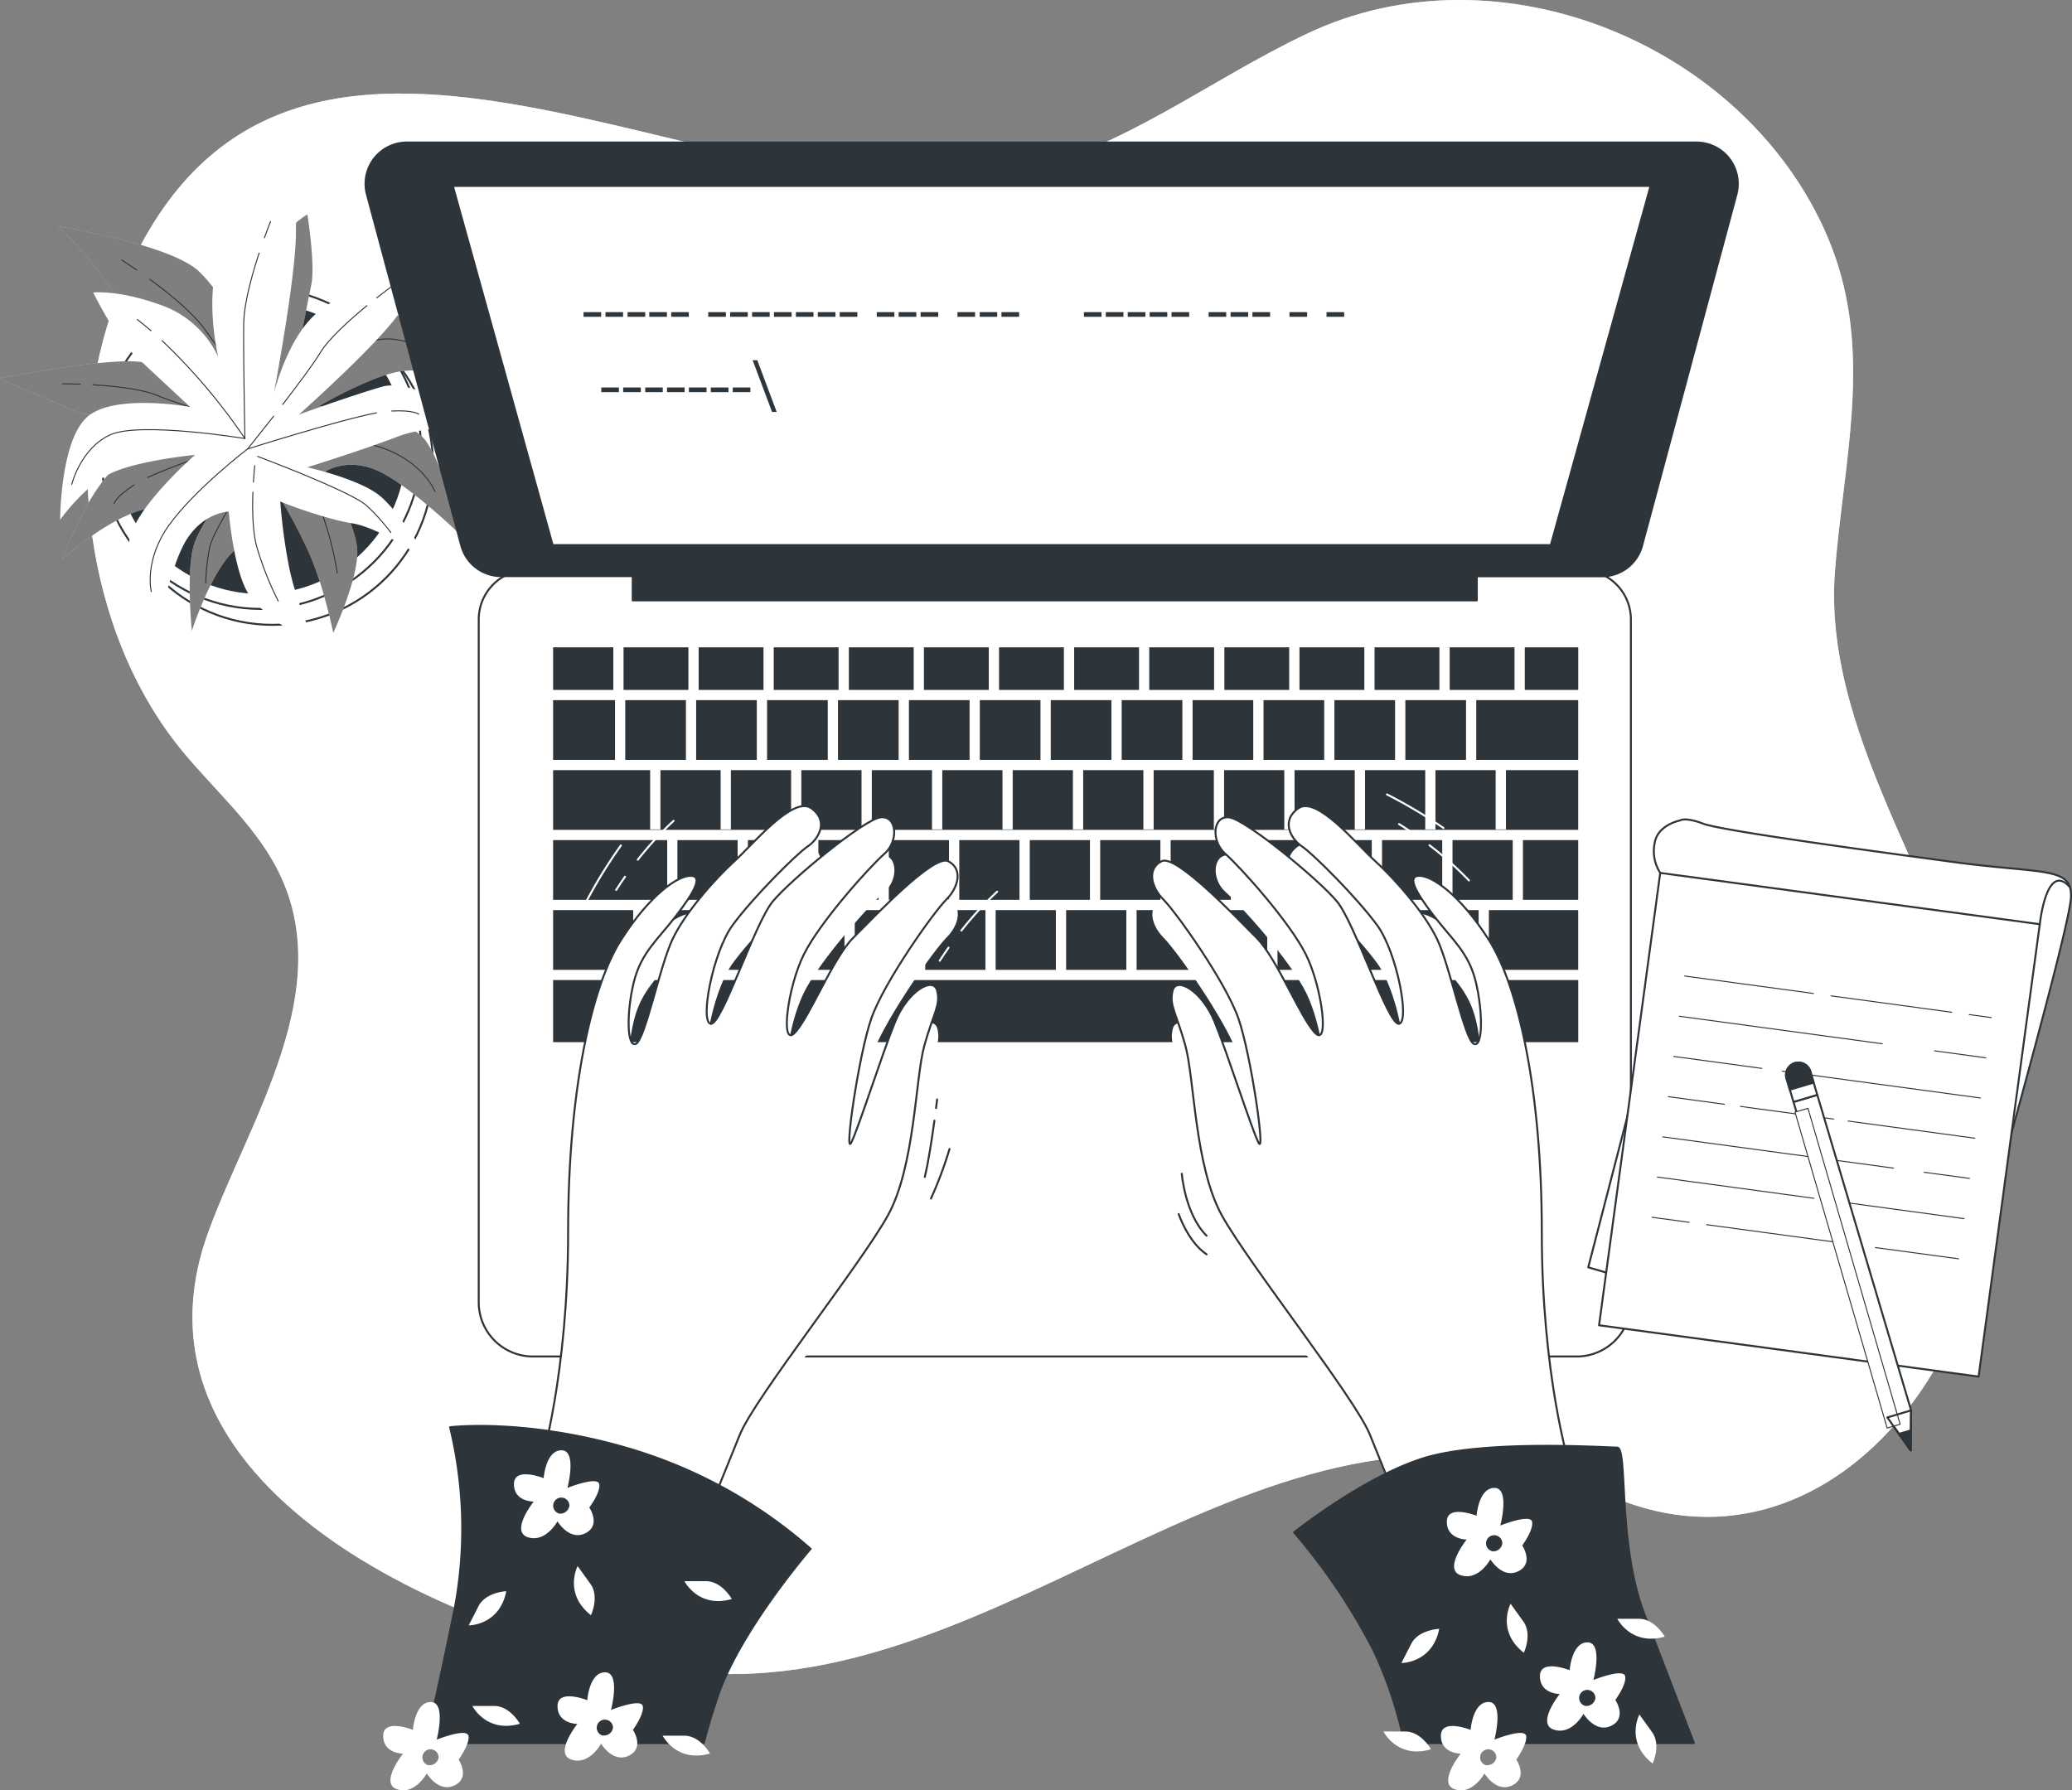 <svg xmlns="http://www.w3.org/2000/svg" width="1049.293" height="906.746" viewBox="0 0 1049.293 906.746">
  <rect x="0" y="0" width="1049.293" height="906.746" fill="#808080" stroke="none"/>
  <g id="Typing-bro" transform="translate(-27.111 -60.743)">
    <g id="freepik--background-simple--inject-1--inject-86" transform="translate(71.272 60.743)">
      <path id="Path_186" data-name="Path 186" d="M931.714,341.31c5.34-55.193,18.115-107.445-4.47-160.52-41.453-97.4-166.5-149.11-263.659-102.975-49.688,23.526-92.176,57.945-146.9,70.579C368.988,182.484,141.018.861,60.629,212.315c-27.6,72.555-16.468,168.166,33.431,228.817,16.021,19.456,35.6,36.4,47.453,58.651,32.443,60.91-13.481,127.842-34.184,184.658C58.159,818.706,243.546,893,344.168,906.695,510.5,929.468,647.7,738.905,813.118,816.542c115.279,54.111,216.442-77.637,195.268-209.384-13.857-86.247-84.012-168.8-77.449-256.7C931.173,347.427,931.432,344.392,931.714,341.31Z" transform="translate(-45.881 -60.743)" fill="#fff"/>
      <path id="Path_187" data-name="Path 187" d="M931.714,341.31c5.34-55.193,18.115-107.445-4.47-160.52-41.453-97.4-166.5-149.11-263.659-102.975-49.688,23.526-92.176,57.945-146.9,70.579C368.988,182.484,141.018.861,60.629,212.315c-27.6,72.555-16.468,168.166,33.431,228.817,16.021,19.456,35.6,36.4,47.453,58.651,32.443,60.91-13.481,127.842-34.184,184.658C58.159,818.706,243.546,893,344.168,906.695,510.5,929.468,647.7,738.905,813.118,816.542c115.279,54.111,216.442-77.637,195.268-209.384-13.857-86.247-84.012-168.8-77.449-256.7C931.173,347.427,931.432,344.392,931.714,341.31Z" transform="translate(-45.881 -60.743)" fill="#fff" opacity="0.7"/>
    </g>
    <g id="freepik--Plant--inject-1--inject-86" transform="translate(27.111 140.137)">
      <circle id="Ellipse_3" data-name="Ellipse 3" cx="81.236" cy="81.236" r="81.236" transform="translate(56.768 74.602)" fill="#fff" stroke="#2e353a" stroke-linecap="round" stroke-linejoin="round" stroke-width="1"/>
      <circle id="Ellipse_4" data-name="Ellipse 4" cx="81.236" cy="81.236" r="81.236" transform="translate(50.721 66.532)" fill="#fff" stroke="#2e353a" stroke-linecap="round" stroke-linejoin="round" stroke-width="1"/>
      <circle id="Ellipse_5" data-name="Ellipse 5" cx="73.167" cy="73.167" r="73.167" transform="translate(58.791 74.602)" fill="#2e353a" stroke="#2e353a" stroke-linecap="round" stroke-linejoin="round" stroke-width="1"/>
      <path id="Path_188" data-name="Path 188" d="M150.481,170.455s-8.07-20.186-22.185-34.3-71.661-23.22-71.661-23.22A210.981,210.981,0,0,1,81.879,142.2c13.1,18.162,56.463,59.545,56.463,59.545s-21.174-18.162-40.371-20.186-67.615,8.069-70.579,8.069S45.554,197.7,60.7,204.756s73.661,13.128,73.661,13.128-25.22,7.058-42.347,13.128-33.36,50.44-33.36,50.44,22.209-20.186,41.383-25.22,46.417-14.116,46.417-14.116-17.151,19.174-21.174,32.3-1.012,43.383-1.012,43.383,9.081-28.232,20.186-39.359,23.173-30.161,23.173-30.161a277.612,277.612,0,0,1,15.151,28.232c8.07,17.151,13.1,42.347,13.1,42.347S209.015,290.627,208,276.511s-16.139-39.36-16.139-39.36,10.093-7.058,25.22-1.012,41.383,31.29,41.383,31.29-6.07-33.313-16.163-46.417-53.475-17.174-53.475-17.174,24.232-14.116,39.36-17.151,35.289,4.047,35.289,4.047-23.2-32.3-41.359-34.325-45.406,26.161-45.406,26.161l8.093-40.371c2-10.093-2.023-35.289-2.023-35.289s-11.1,6.046-24.232,25.22A50.252,50.252,0,0,0,150.481,170.455Z" transform="translate(-27.111 -77.69)" fill="#fff"/>
      <path id="Path_189" data-name="Path 189" d="M150.481,170.455s-8.07-20.186-22.185-34.3-71.661-23.22-71.661-23.22A210.981,210.981,0,0,1,81.879,142.2c13.1,18.162,56.463,59.545,56.463,59.545s-21.174-18.162-40.371-20.186-67.615,8.069-70.579,8.069S45.554,197.7,60.7,204.756s73.661,13.128,73.661,13.128-25.22,7.058-42.347,13.128-33.36,50.44-33.36,50.44,22.209-20.186,41.383-25.22,46.417-14.116,46.417-14.116-17.151,19.174-21.174,32.3-1.012,43.383-1.012,43.383,9.081-28.232,20.186-39.359,23.173-30.161,23.173-30.161a277.612,277.612,0,0,1,15.151,28.232c8.07,17.151,13.1,42.347,13.1,42.347S209.015,290.627,208,276.511s-16.139-39.36-16.139-39.36,10.093-7.058,25.22-1.012,41.383,31.29,41.383,31.29-6.07-33.313-16.163-46.417-53.475-17.174-53.475-17.174,24.232-14.116,39.36-17.151,35.289,4.047,35.289,4.047-23.2-32.3-41.359-34.325-45.406,26.161-45.406,26.161l8.093-40.371c2-10.093-2.023-35.289-2.023-35.289s-11.1,6.046-24.232,25.22A50.252,50.252,0,0,0,150.481,170.455Z" transform="translate(-27.111 -77.69)" opacity="0.5"/>
      <path id="Path_190" data-name="Path 190" d="M88,125.824c.706-2.894,1.482-5.787,2.353-8.634" transform="translate(55.25 -63.785)" fill="none" stroke="#2e353a" stroke-linecap="round" stroke-linejoin="round" stroke-width="0.5"/>
      <path id="Path_191" data-name="Path 191" d="M59.35,120.86c9.411,6.893,21.174,16.468,27.338,24.679C97.792,160.667,120,192.968,120,192.968a300.077,300.077,0,0,1,5.129-64.721" transform="translate(16.498 -58.821)" fill="none" stroke="#2e353a" stroke-linecap="round" stroke-linejoin="round" stroke-width="0.5"/>
      <path id="Path_192" data-name="Path 192" d="M53.39,116.76s2.941,1.882,7.34,4.917" transform="translate(8.436 -64.367)" fill="none" stroke="#2e353a" stroke-linecap="round" stroke-linejoin="round" stroke-width="0.5"/>
      <path id="Path_193" data-name="Path 193" d="M85.13,175.583s38.348-38.348,54.487-41.383,30.278,9.081,30.278,9.081" transform="translate(51.368 -41.436)" fill="none" stroke="#2e353a" stroke-linecap="round" stroke-linejoin="round" stroke-width="0.5"/>
      <path id="Path_194" data-name="Path 194" d="M61.857,165.14c-9.411,5.929-10.187,9.411-10.187,9.411" transform="translate(6.109 1.073)" fill="none" stroke="#2e353a" stroke-linecap="round" stroke-linejoin="round" stroke-width="0.5"/>
      <path id="Path_195" data-name="Path 195" d="M204.377,183.928s-6.046-15.151-27.243-22.209-54.463-8.07-54.463-8.07-46.7,15.292-63.78,23.268" transform="translate(15.875 -14.468)" fill="none" stroke="#2e353a" stroke-linecap="round" stroke-linejoin="round" stroke-width="0.5"/>
      <path id="Path_196" data-name="Path 196" d="M77.32,151.2c11.293,3.294,20.4,5.764,20.4,5.764" transform="translate(40.804 -17.782)" fill="none" stroke="#2e353a" stroke-linecap="round" stroke-linejoin="round" stroke-width="0.5"/>
      <path id="Path_197" data-name="Path 197" d="M47.11,143.58c10.963.659,25.079,2.164,32.937,5.529,6.4,2.753,19.009,6.729,30.914,10.281" transform="translate(-0.059 -28.089)" fill="none" stroke="#2e353a" stroke-linecap="round" stroke-linejoin="round" stroke-width="0.5"/>
      <path id="Path_198" data-name="Path 198" d="M40.52,143.36s3.694,0,9.128.212" transform="translate(-8.973 -28.387)" fill="none" stroke="#2e353a" stroke-linecap="round" stroke-linejoin="round" stroke-width="0.5"/>
      <path id="Path_199" data-name="Path 199" d="M103.7,156.22S75.47,198.567,73.423,208.707A102.765,102.765,0,0,0,71.4,226.87" transform="translate(32.797 -10.992)" fill="none" stroke="#2e353a" stroke-linecap="round" stroke-linejoin="round" stroke-width="0.5"/>
      <path id="Path_200" data-name="Path 200" d="M90.47,161.89c5.435,7.058,11.951,16.468,14.68,24a165.578,165.578,0,0,1,7.058,28.232" transform="translate(58.591 -3.323)" fill="none" stroke="#2e353a" stroke-linecap="round" stroke-linejoin="round" stroke-width="0.5"/>
      <path id="Path_201" data-name="Path 201" d="M86.84,157.51s2.353,2.494,5.388,6.329" transform="translate(53.681 -9.247)" fill="none" stroke="#2e353a" stroke-linecap="round" stroke-linejoin="round" stroke-width="0.5"/>
      <path id="Path_202" data-name="Path 202" d="M120.144,195.959s-5.2-21.174-1.976-40.818,44.7-60.651,44.7-60.651a212.2,212.2,0,0,0-3.411,38.489c0,22.4-11.175,81.307-11.175,81.307s6.611-27.1,21.009-39.995,59.639-32.937,62.086-34.654-10.046,17.151-18.209,31.737-52.228,53.711-52.228,53.711S185.547,216.1,203,210.969s56.463,21.55,56.463,21.55-29.808-3.435-48.323,3.647-45.947,15.6-45.947,15.6,25.126,5.576,36.042,13.88S227.4,300.369,227.4,300.369s-23.856-17.668-39.36-20.209-36.513-11.034-36.513-11.034a283.822,283.822,0,0,0,4.188,31.761c3.458,18.656,14.116,42.089,14.116,42.089s-27.126-15.292-34.56-27.361-9.834-41.383-9.834-41.383-12.328.141-21.174,13.881S88.9,337.658,88.9,337.658,74.408,307.074,74.95,290.605s33.431-45.123,33.431-45.123-27.9,2.658-41.971,9.011S40.06,278.372,40.06,278.372s0-39.759,13.6-51.993,52.2-5.176,52.2-5.176L75.749,193.136c-7.528-7.058-18.962-29.878-18.962-29.878s12.563-1.553,34.4,6.376a50.135,50.135,0,0,1,28.961,26.326Z" transform="translate(-9.595 -94.49)" fill="#fff"/>
      <path id="Path_203" data-name="Path 203" d="M63.6,135.2c-2.353-1.953-4.564-3.835-6.917-5.67" transform="translate(12.886 -47.094)" fill="none" stroke="#2e353a" stroke-linecap="round" stroke-linejoin="round" stroke-width="0.5"/>
      <path id="Path_204" data-name="Path 204" d="M111.146,115.23c-3.647,11.1-7.717,25.714-7.811,35.972-.188,18.821.612,57.945.612,57.945A299.067,299.067,0,0,0,62,159.6" transform="translate(20.082 -66.436)" fill="none" stroke="#2e353a" stroke-linecap="round" stroke-linejoin="round" stroke-width="0.5"/>
      <path id="Path_205" data-name="Path 205" d="M87.135,108.42s-1.317,3.247-3.105,8.258" transform="translate(49.88 -75.648)" fill="none" stroke="#2e353a" stroke-linecap="round" stroke-linejoin="round" stroke-width="0.5"/>
      <path id="Path_206" data-name="Path 206" d="M130.243,157.736s-53.522-8.775-68.391-1.812S42.56,180.909,42.56,180.909" transform="translate(-6.213 -15.025)" fill="none" stroke="#2e353a" stroke-linecap="round" stroke-linejoin="round" stroke-width="0.5"/>
      <path id="Path_207" data-name="Path 207" d="M111.45,149.291c11.034-.612,13.669,1.623,13.669,1.623" transform="translate(86.97 -20.508)" fill="none" stroke="#2e353a" stroke-linecap="round" stroke-linejoin="round" stroke-width="0.5"/>
      <path id="Path_208" data-name="Path 208" d="M59.984,240.173s-3.905-15.833,9.175-33.925,39.571-38.324,39.571-38.324,46.841-14.845,65.356-18.3" transform="translate(16.617 -19.919)" fill="none" stroke="#2e353a" stroke-linecap="round" stroke-linejoin="round" stroke-width="0.5"/>
      <path id="Path_209" data-name="Path 209" d="M93.575,150.35C86.329,159.6,80.4,166.936,80.4,166.936" transform="translate(44.97 -18.932)" fill="none" stroke="#2e353a" stroke-linecap="round" stroke-linejoin="round" stroke-width="0.5"/>
      <path id="Path_210" data-name="Path 210" d="M130.613,126.54c-8.517,7.058-19.1,16.468-23.526,23.691-3.6,5.976-11.528,16.468-19.127,26.373" transform="translate(55.196 -51.138)" fill="none" stroke="#2e353a" stroke-linecap="round" stroke-linejoin="round" stroke-width="0.5"/>
      <path id="Path_211" data-name="Path 211" d="M115.5,122.51s-2.988,2.164-7.293,5.505" transform="translate(82.587 -56.589)" fill="none" stroke="#2e353a" stroke-linecap="round" stroke-linejoin="round" stroke-width="0.5"/>
      <path id="Path_212" data-name="Path 212" d="M82.58,159s47.688,17.927,55.193,24.961a102.149,102.149,0,0,1,12.234,13.575" transform="translate(47.919 -7.232)" fill="none" stroke="#2e353a" stroke-linecap="round" stroke-linejoin="round" stroke-width="0.5"/>
      <path id="Path_213" data-name="Path 213" d="M81.625,166.7c-.329,8.893-.165,20.3,2.07,28.067a164.023,164.023,0,0,0,10.752,27.079" transform="translate(46.451 3.183)" fill="none" stroke="#2e353a" stroke-linecap="round" stroke-linejoin="round" stroke-width="0.5"/>
      <path id="Path_214" data-name="Path 214" d="M82.319,161s-.376,3.341-.659,8.281" transform="translate(46.675 -4.526)" fill="none" stroke="#2e353a" stroke-linecap="round" stroke-linejoin="round" stroke-width="0.5"/>
    </g>
    <g id="freepik--Device--inject-1--inject-86" transform="translate(212.23 132.938)">
      <path id="Path_215" data-name="Path 215" d="M155.263,183.43H688.534a25.1,25.1,0,0,1,25.1,25.1V554.369a27.455,27.455,0,0,1-27.455,27.455H157.615a27.455,27.455,0,0,1-27.455-27.455V208.533a25.1,25.1,0,0,1,25.1-25.1Z" transform="translate(-72.843 33.012)" fill="#fff" stroke="#2e353a" stroke-linecap="round" stroke-linejoin="round" stroke-width="1"/>
      <rect id="Rectangle_60" data-name="Rectangle 60" width="32.843" height="21.574" transform="translate(244.752 255.66)" fill="#2e353a"/>
      <rect id="Rectangle_61" data-name="Rectangle 61" width="30.49" height="30.255" transform="translate(140.695 388.749)" fill="#2e353a"/>
      <rect id="Rectangle_62" data-name="Rectangle 62" width="30.725" height="30.255" transform="translate(275.171 282.41)" fill="#2e353a"/>
      <rect id="Rectangle_63" data-name="Rectangle 63" width="32.843" height="21.574" transform="translate(206.71 255.66)" fill="#2e353a"/>
      <rect id="Rectangle_64" data-name="Rectangle 64" width="30.725" height="30.255" transform="translate(311.072 282.41)" fill="#2e353a"/>
      <rect id="Rectangle_65" data-name="Rectangle 65" width="32.843" height="21.574" transform="translate(282.77 255.66)" fill="#2e353a"/>
      <rect id="Rectangle_66" data-name="Rectangle 66" width="57.781" height="30.255" transform="translate(94.983 353.295)" fill="#2e353a"/>
      <rect id="Rectangle_67" data-name="Rectangle 67" width="30.725" height="30.255" transform="translate(203.345 282.41)" fill="#2e353a"/>
      <rect id="Rectangle_68" data-name="Rectangle 68" width="40.536" height="30.255" transform="translate(94.983 388.749)" fill="#2e353a"/>
      <rect id="Rectangle_69" data-name="Rectangle 69" width="32.843" height="21.574" transform="translate(320.812 255.66)" fill="#2e353a"/>
      <rect id="Rectangle_70" data-name="Rectangle 70" width="30.725" height="30.255" transform="translate(131.519 282.41)" fill="#2e353a"/>
      <rect id="Rectangle_71" data-name="Rectangle 71" width="32.843" height="21.574" transform="translate(130.649 255.66)" fill="#2e353a"/>
      <rect id="Rectangle_72" data-name="Rectangle 72" width="32.843" height="21.574" transform="translate(168.691 255.66)" fill="#2e353a"/>
      <rect id="Rectangle_73" data-name="Rectangle 73" width="30.725" height="30.255" transform="translate(167.421 282.41)" fill="#2e353a"/>
      <rect id="Rectangle_74" data-name="Rectangle 74" width="30.725" height="30.255" transform="translate(239.246 282.41)" fill="#2e353a"/>
      <rect id="Rectangle_75" data-name="Rectangle 75" width="32.843" height="21.574" transform="translate(472.957 255.66)" fill="#2e353a"/>
      <rect id="Rectangle_76" data-name="Rectangle 76" width="32.843" height="21.574" transform="translate(510.975 255.66)" fill="#2e353a"/>
      <rect id="Rectangle_77" data-name="Rectangle 77" width="30.725" height="30.255" transform="translate(490.649 282.41)" fill="#2e353a"/>
      <rect id="Rectangle_78" data-name="Rectangle 78" width="30.725" height="30.255" transform="translate(526.573 282.41)" fill="#2e353a"/>
      <rect id="Rectangle_79" data-name="Rectangle 79" width="45.241" height="30.255" transform="translate(568.874 388.749)" fill="#2e353a"/>
      <rect id="Rectangle_80" data-name="Rectangle 80" width="32.843" height="21.574" transform="translate(549.017 255.66)" fill="#2e353a"/>
      <rect id="Rectangle_81" data-name="Rectangle 81" width="31.361" height="30.255" transform="translate(94.983 282.41)" fill="#2e353a"/>
      <rect id="Rectangle_82" data-name="Rectangle 82" width="32.843" height="21.574" transform="translate(358.854 255.66)" fill="#2e353a"/>
      <rect id="Rectangle_83" data-name="Rectangle 83" width="32.843" height="21.574" transform="translate(396.873 255.66)" fill="#2e353a"/>
      <rect id="Rectangle_84" data-name="Rectangle 84" width="30.725" height="30.255" transform="translate(382.922 282.41)" fill="#2e353a"/>
      <rect id="Rectangle_85" data-name="Rectangle 85" width="30.725" height="30.255" transform="translate(454.747 282.41)" fill="#2e353a"/>
      <rect id="Rectangle_86" data-name="Rectangle 86" width="30.725" height="30.255" transform="translate(346.997 282.41)" fill="#2e353a"/>
      <rect id="Rectangle_87" data-name="Rectangle 87" width="30.725" height="30.255" transform="translate(418.823 282.41)" fill="#2e353a"/>
      <rect id="Rectangle_88" data-name="Rectangle 88" width="32.843" height="21.574" transform="translate(434.915 255.66)" fill="#2e353a"/>
      <rect id="Rectangle_89" data-name="Rectangle 89" width="30.49" height="30.255" transform="translate(390.474 388.749)" fill="#2e353a"/>
      <rect id="Rectangle_90" data-name="Rectangle 90" width="30.49" height="30.255" transform="translate(550.452 353.295)" fill="#2e353a"/>
      <rect id="Rectangle_91" data-name="Rectangle 91" width="30.49" height="30.255" transform="translate(514.763 353.295)" fill="#2e353a"/>
      <rect id="Rectangle_92" data-name="Rectangle 92" width="30.49" height="30.255" transform="translate(533.184 388.749)" fill="#2e353a"/>
      <rect id="Rectangle_93" data-name="Rectangle 93" width="30.49" height="30.255" transform="translate(497.518 388.749)" fill="#2e353a"/>
      <rect id="Rectangle_94" data-name="Rectangle 94" width="30.49" height="30.255" transform="translate(426.139 388.749)" fill="#2e353a"/>
      <rect id="Rectangle_95" data-name="Rectangle 95" width="30.49" height="30.255" transform="translate(461.829 388.749)" fill="#2e353a"/>
      <rect id="Rectangle_96" data-name="Rectangle 96" width="30.49" height="30.255" transform="translate(479.074 353.295)" fill="#2e353a"/>
      <rect id="Rectangle_97" data-name="Rectangle 97" width="30.49" height="30.255" transform="translate(443.408 353.295)" fill="#2e353a"/>
      <rect id="Rectangle_98" data-name="Rectangle 98" width="27.079" height="21.574" transform="translate(587.059 255.66)" fill="#2e353a"/>
      <rect id="Rectangle_99" data-name="Rectangle 99" width="30.49" height="21.574" transform="translate(94.983 255.66)" fill="#2e353a"/>
      <rect id="Rectangle_100" data-name="Rectangle 100" width="519.155" height="31.455" transform="translate(94.983 424.179)" fill="#2e353a"/>
      <rect id="Rectangle_101" data-name="Rectangle 101" width="51.64" height="30.255" transform="translate(562.474 282.41)" fill="#2e353a"/>
      <rect id="Rectangle_102" data-name="Rectangle 102" width="27.996" height="30.255" transform="translate(586.118 353.295)" fill="#2e353a"/>
      <path id="Path_216" data-name="Path 216" d="M628.695,256.56h-5.2V226.54h-30.49v30.02h-5.176V226.54h-30.49v30.02h-5.2V226.54H521.65v30.02h-5.2V226.54h-30.49v30.02h-5.176V226.54h-30.49v30.02h-5.2V226.54h-30.49v30.02h-5.2V226.54h-30.49v30.02H373.74V226.54H343.25v30.02h-5.2V226.54h-30.49v30.02h-5.2V226.54h-30.49v30.02H266.7V226.54h-30.49v30.02h-5.2V226.54h-30.49v30.02h-5.2V226.54H146.17v30.255H665.3V226.54H628.695Z" transform="translate(-51.187 91.324)" fill="#2e353a"/>
      <rect id="Rectangle_103" data-name="Rectangle 103" width="30.49" height="30.255" transform="translate(300.674 353.295)" fill="#2e353a"/>
      <rect id="Rectangle_104" data-name="Rectangle 104" width="30.49" height="30.255" transform="translate(407.718 353.295)" fill="#2e353a"/>
      <rect id="Rectangle_105" data-name="Rectangle 105" width="30.49" height="30.255" transform="translate(229.318 353.295)" fill="#2e353a"/>
      <rect id="Rectangle_106" data-name="Rectangle 106" width="30.49" height="30.255" transform="translate(247.739 388.749)" fill="#2e353a"/>
      <rect id="Rectangle_107" data-name="Rectangle 107" width="30.49" height="30.255" transform="translate(264.984 353.295)" fill="#2e353a"/>
      <rect id="Rectangle_108" data-name="Rectangle 108" width="30.49" height="30.255" transform="translate(193.629 353.295)" fill="#2e353a"/>
      <rect id="Rectangle_109" data-name="Rectangle 109" width="30.49" height="30.255" transform="translate(176.384 388.749)" fill="#2e353a"/>
      <rect id="Rectangle_110" data-name="Rectangle 110" width="30.49" height="30.255" transform="translate(212.05 388.749)" fill="#2e353a"/>
      <rect id="Rectangle_111" data-name="Rectangle 111" width="30.49" height="30.255" transform="translate(336.363 353.295)" fill="#2e353a"/>
      <rect id="Rectangle_112" data-name="Rectangle 112" width="30.49" height="30.255" transform="translate(354.784 388.749)" fill="#2e353a"/>
      <rect id="Rectangle_113" data-name="Rectangle 113" width="30.49" height="30.255" transform="translate(372.029 353.295)" fill="#2e353a"/>
      <rect id="Rectangle_114" data-name="Rectangle 114" width="30.49" height="30.255" transform="translate(283.429 388.749)" fill="#2e353a"/>
      <rect id="Rectangle_115" data-name="Rectangle 115" width="30.49" height="30.255" transform="translate(319.095 388.749)" fill="#2e353a"/>
      <rect id="Rectangle_116" data-name="Rectangle 116" width="30.49" height="30.255" transform="translate(157.939 353.295)" fill="#2e353a"/>
      <path id="Path_217" data-name="Path 217" d="M779.9,91.43H126.672a20.891,20.891,0,0,0-20.162,26.3l47.758,177.812a20.891,20.891,0,0,0,20.162,15.48H241.1v12.3h427.45V311.1h63.521a20.891,20.891,0,0,0,20.162-15.48L800,117.8A20.891,20.891,0,0,0,779.9,91.43Z" transform="translate(-105.797 -91.43)" fill="#2e353a" stroke="#2e353a" stroke-linecap="round" stroke-linejoin="round" stroke-width="1"/>
      <path id="Path_218" data-name="Path 218" d="M680.625,282.7H175.138L124.58,100.77H731.159Z" transform="translate(-80.39 -78.796)" fill="#fff" stroke="#2e353a" stroke-linecap="round" stroke-linejoin="round" stroke-width="1"/>
      <path id="Path_219" data-name="Path 219" d="M165.456,144.16v2.353H156.54V144.16Z" transform="translate(-37.16 -20.106)" fill="#2e353a"/>
      <path id="Path_220" data-name="Path 220" d="M170.19,144.16v2.353h-8.94V144.16Z" transform="translate(-30.789 -20.106)" fill="#2e353a"/>
      <path id="Path_221" data-name="Path 221" d="M174.869,144.16v2.353H166V144.16Z" transform="translate(-24.364 -20.106)" fill="#2e353a"/>
      <path id="Path_222" data-name="Path 222" d="M179.606,144.16v2.353H170.69V144.16Z" transform="translate(-18.02 -20.106)" fill="#2e353a"/>
      <path id="Path_223" data-name="Path 223" d="M184.34,144.16v2.353H175.4V144.16Z" transform="translate(-11.65 -20.106)" fill="#2e353a"/>
      <path id="Path_224" data-name="Path 224" d="M189.06,144.16v2.353h-8.94V144.16Z" transform="translate(-5.265 -20.106)" fill="#2e353a"/>
      <path id="Path_225" data-name="Path 225" d="M193.757,144.16v2.353H184.84V144.16Z" transform="translate(1.119 -20.106)" fill="#2e353a"/>
      <path id="Path_226" data-name="Path 226" d="M198.954,164.5,189.12,138.29h2.353l9.834,26.208Z" transform="translate(6.909 -28.046)" fill="#2e353a"/>
      <path id="Path_227" data-name="Path 227" d="M161.636,127.94v2.353H152.72V127.94Z" transform="translate(-42.327 -42.045)" fill="#2e353a"/>
      <path id="Path_228" data-name="Path 228" d="M166.356,127.94v2.353H157.44V127.94Z" transform="translate(-35.943 -42.045)" fill="#2e353a"/>
      <path id="Path_229" data-name="Path 229" d="M171.14,127.94v2.353H162.2V127.94Z" transform="translate(-29.504 -42.045)" fill="#2e353a"/>
      <path id="Path_230" data-name="Path 230" d="M175.81,127.94v2.353h-8.94V127.94Z" transform="translate(-23.188 -42.045)" fill="#2e353a"/>
      <path id="Path_231" data-name="Path 231" d="M180.506,127.94v2.353H171.59V127.94Z" transform="translate(-16.803 -42.045)" fill="#2e353a"/>
      <path id="Path_232" data-name="Path 232" d="M188.5,127.94v2.353h-8.94V127.94Z" transform="translate(-6.023 -42.045)" fill="#2e353a"/>
      <path id="Path_233" data-name="Path 233" d="M193.2,127.94v2.353H184.28V127.94Z" transform="translate(0.362 -42.045)" fill="#2e353a"/>
      <path id="Path_234" data-name="Path 234" d="M197.916,127.94v2.353H189V127.94Z" transform="translate(6.746 -42.045)" fill="#2e353a"/>
      <path id="Path_235" data-name="Path 235" d="M202.65,127.94v2.353h-8.94V127.94Z" transform="translate(13.117 -42.045)" fill="#2e353a"/>
      <path id="Path_236" data-name="Path 236" d="M207.346,127.94v2.353H198.43V127.94Z" transform="translate(19.502 -42.045)" fill="#2e353a"/>
      <path id="Path_237" data-name="Path 237" d="M212.066,127.94v2.353H203.15V127.94Z" transform="translate(25.886 -42.045)" fill="#2e353a"/>
      <path id="Path_238" data-name="Path 238" d="M216.8,127.94v2.353h-8.94V127.94Z" transform="translate(32.257 -42.045)" fill="#2e353a"/>
      <path id="Path_239" data-name="Path 239" d="M224.757,127.94v2.353H215.84V127.94Z" transform="translate(43.051 -42.045)" fill="#2e353a"/>
      <path id="Path_240" data-name="Path 240" d="M229.49,127.94v2.353h-8.94V127.94Z" transform="translate(49.422 -42.045)" fill="#2e353a"/>
      <path id="Path_241" data-name="Path 241" d="M234.21,127.94v2.353h-8.94V127.94Z" transform="translate(55.806 -42.045)" fill="#2e353a"/>
      <path id="Path_242" data-name="Path 242" d="M242.126,127.94v2.353H233.21V127.94Z" transform="translate(66.546 -42.045)" fill="#2e353a"/>
      <path id="Path_243" data-name="Path 243" d="M246.846,127.94v2.353H238V127.94Z" transform="translate(73.025 -42.045)" fill="#2e353a"/>
      <path id="Path_244" data-name="Path 244" d="M251.62,127.94v2.353h-8.94V127.94Z" transform="translate(79.356 -42.045)" fill="#2e353a"/>
      <path id="Path_245" data-name="Path 245" d="M269.346,127.94v2.353H260.43V127.94Z" transform="translate(103.365 -42.045)" fill="#2e353a"/>
      <path id="Path_246" data-name="Path 246" d="M274.08,127.94v2.353h-8.94V127.94Z" transform="translate(109.736 -42.045)" fill="#2e353a"/>
      <path id="Path_247" data-name="Path 247" d="M278.8,127.94v2.353h-8.94V127.94Z" transform="translate(116.12 -42.045)" fill="#2e353a"/>
      <path id="Path_248" data-name="Path 248" d="M283.5,127.94v2.353H274.58V127.94Z" transform="translate(122.504 -42.045)" fill="#2e353a"/>
      <path id="Path_249" data-name="Path 249" d="M288.23,127.94v2.353h-8.94V127.94Z" transform="translate(128.875 -42.045)" fill="#2e353a"/>
      <path id="Path_250" data-name="Path 250" d="M296.187,127.94v2.353H287.27V127.94Z" transform="translate(139.669 -42.045)" fill="#2e353a"/>
      <path id="Path_251" data-name="Path 251" d="M300.893,127.94v2.353H292V127.94Z" transform="translate(146.067 -42.045)" fill="#2e353a"/>
      <path id="Path_252" data-name="Path 252" d="M305.64,127.94v2.353H296.7V127.94Z" transform="translate(152.425 -42.045)" fill="#2e353a"/>
      <path id="Path_253" data-name="Path 253" d="M313.6,127.94v2.353H304.68V127.94Z" transform="translate(163.219 -42.045)" fill="#2e353a"/>
      <path id="Path_254" data-name="Path 254" d="M321.59,127.94v2.353h-8.94V127.94Z" transform="translate(173.999 -42.045)" fill="#2e353a"/>
    </g>
    <g id="freepik--Notebook--inject-1--inject-86" transform="translate(831.427 475.787)">
      <path id="Path_255" data-name="Path 255" d="M394.163,292.29,368.99,389.407l23.809,6.987Z" transform="translate(-368.99 -162.59)" fill="#fff" stroke="#2e353a" stroke-linecap="round" stroke-linejoin="round" stroke-width="1"/>
      <path id="Path_256" data-name="Path 256" d="M386.362,264.215a20.115,20.115,0,0,1-2.894-14.774c1.294-9.575,12.845-11.763,12.845-11.763s2.517-1.906,11.763,1.6,80.742,13.2,126.43,19.386,60.486,2.188,59.851,17.88-40.724,156.521-41.336,160.943S386.362,264.215,386.362,264.215Z" transform="translate(-349.897 -237.16)" fill="#fff" stroke="#2e353a" stroke-miterlimit="10" stroke-width="1"/>
      <rect id="Rectangle_117" data-name="Rectangle 117" width="193.951" height="231.193" transform="matrix(0.991, 0.134, -0.134, 0.991, 36.451, 27.059)" fill="#fff" stroke="#2e353a" stroke-linecap="round" stroke-linejoin="round" stroke-width="1"/>
      <line id="Line_70" data-name="Line 70" x2="11.175" y2="1.529" transform="translate(192.916 98.81)" fill="none" stroke="#2e353a" stroke-linecap="round" stroke-linejoin="round" stroke-width="0.5"/>
      <line id="Line_71" data-name="Line 71" x2="61.145" y2="8.305" transform="translate(122.925 89.329)" fill="none" stroke="#2e353a" stroke-linecap="round" stroke-linejoin="round" stroke-width="0.5"/>
      <line id="Line_72" data-name="Line 72" x2="65.262" y2="8.846" transform="translate(48.817 79.283)" fill="none" stroke="#2e353a" stroke-linecap="round" stroke-linejoin="round" stroke-width="0.5"/>
      <line id="Line_73" data-name="Line 73" x2="25.926" y2="3.529" transform="translate(175.412 117.184)" fill="none" stroke="#2e353a" stroke-linecap="round" stroke-linejoin="round" stroke-width="0.5"/>
      <line id="Line_74" data-name="Line 74" x2="102.834" y2="13.928" transform="translate(46.065 99.657)" fill="none" stroke="#2e353a" stroke-linecap="round" stroke-linejoin="round" stroke-width="0.5"/>
      <line id="Line_75" data-name="Line 75" x2="100.34" y2="13.598" transform="translate(98.246 127.465)" fill="none" stroke="#2e353a" stroke-linecap="round" stroke-linejoin="round" stroke-width="0.5"/>
      <line id="Line_76" data-name="Line 76" x2="44.629" y2="6.07" transform="translate(43.288 120.007)" fill="none" stroke="#2e353a" stroke-linecap="round" stroke-linejoin="round" stroke-width="0.5"/>
      <line id="Line_77" data-name="Line 77" x2="64.227" y2="8.705" transform="translate(131.583 152.732)" fill="none" stroke="#2e353a" stroke-linecap="round" stroke-linejoin="round" stroke-width="0.5"/>
      <line id="Line_78" data-name="Line 78" x2="47.147" y2="6.399" transform="translate(77.072 145.322)" fill="none" stroke="#2e353a" stroke-linecap="round" stroke-linejoin="round" stroke-width="0.5"/>
      <line id="Line_79" data-name="Line 79" x2="28.42" y2="3.858" transform="translate(40.536 140.381)" fill="none" stroke="#2e353a" stroke-linecap="round" stroke-linejoin="round" stroke-width="0.5"/>
      <line id="Line_80" data-name="Line 80" x2="22.985" y2="3.105" transform="translate(170.072 178.682)" fill="none" stroke="#2e353a" stroke-linecap="round" stroke-linejoin="round" stroke-width="0.5"/>
      <line id="Line_81" data-name="Line 81" x2="116.832" y2="15.833" transform="translate(37.783 160.755)" fill="none" stroke="#2e353a" stroke-linecap="round" stroke-linejoin="round" stroke-width="0.5"/>
      <line id="Line_82" data-name="Line 82" x2="64.98" y2="8.822" transform="translate(125.325 193.339)" fill="none" stroke="#2e353a" stroke-linecap="round" stroke-linejoin="round" stroke-width="0.5"/>
      <line id="Line_83" data-name="Line 83" x2="79.26" y2="10.752" transform="translate(35.007 181.105)" fill="none" stroke="#2e353a" stroke-linecap="round" stroke-linejoin="round" stroke-width="0.5"/>
      <line id="Line_84" data-name="Line 84" x2="42.136" y2="5.693" transform="translate(145.393 216.818)" fill="none" stroke="#2e353a" stroke-linecap="round" stroke-linejoin="round" stroke-width="0.5"/>
      <line id="Line_85" data-name="Line 85" x2="75.143" y2="10.187" transform="translate(59.945 205.22)" fill="none" stroke="#2e353a" stroke-linecap="round" stroke-linejoin="round" stroke-width="0.5"/>
      <line id="Line_86" data-name="Line 86" x2="18.845" y2="2.541" transform="translate(32.255 201.479)" fill="none" stroke="#2e353a" stroke-linecap="round" stroke-linejoin="round" stroke-width="0.5"/>
      <path id="Path_257" data-name="Path 257" d="M466.18,272.474s3.294-31.949,15.057-19.1" transform="translate(-237.528 -219.352)" fill="none" stroke="#2e353a" stroke-linecap="round" stroke-linejoin="round" stroke-width="1"/>
      <path id="Path_258" data-name="Path 258" d="M472.715,456.207l-.212,20.3-11.834-16.7L413.17,300.04l12.045-3.6Z" transform="translate(-309.231 -156.977)" fill="#fff" stroke="#2e353a" stroke-linecap="round" stroke-linejoin="round" stroke-width="1"/>
      <rect id="Rectangle_118" data-name="Rectangle 118" width="6.846" height="166.684" transform="translate(104.698 148.208) rotate(-16.26)" fill="#fff" stroke="#2e353a" stroke-linecap="round" stroke-linejoin="round" stroke-width="0.5"/>
      <path id="Path_259" data-name="Path 259" d="M445.392,364.37l-12.022,3.576,11.81,16.68Z" transform="translate(-281.908 -65.092)" fill="none" stroke="#2e353a" stroke-linecap="round" stroke-linejoin="round" stroke-width="1"/>
      <path id="Path_260" data-name="Path 260" d="M435.88,370.458l5.905,8.352.118-10.14Z" transform="translate(-278.513 -59.276)" fill="#2e353a" stroke="#2e353a" stroke-linecap="round" stroke-linejoin="round" stroke-width="1"/>
      <path id="Path_261" data-name="Path 261" d="M416.052,289.747h0a6.305,6.305,0,0,0-4.235,7.811l3.529,11.881,12.045-3.576-3.529-11.881A6.305,6.305,0,0,0,416.052,289.747Z" transform="translate(-311.407 -166.376)" fill="#fff" stroke="#2e353a" stroke-linecap="round" stroke-linejoin="round" stroke-width="1"/>
      <path id="Path_262" data-name="Path 262" d="M416.052,289.747h0a6.305,6.305,0,0,0-4.235,7.811l1.694,5.67,12.022-3.576-1.67-5.67A6.305,6.305,0,0,0,416.052,289.747Z" transform="translate(-311.407 -166.376)" fill="#2e353a" stroke="#2e353a" stroke-linecap="round" stroke-linejoin="round" stroke-width="1"/>
    </g>
    <g id="freepik--Character--inject-1--inject-86" transform="translate(221.154 463.106)">
      <path id="Path_263" data-name="Path 263" d="M164.22,249.49c-1.506,2.117-2.988,4.329-4.47,6.658" transform="translate(-41.742 -207.801)" fill="none" stroke="#fff" stroke-linecap="round" stroke-linejoin="round" stroke-width="1"/>
      <path id="Path_264" data-name="Path 264" d="M182.539,237.45A169.8,169.8,0,0,0,164.4,257.142" transform="translate(-35.452 -224.087)" fill="none" stroke="#fff" stroke-linecap="round" stroke-linejoin="round" stroke-width="1"/>
      <path id="Path_265" data-name="Path 265" d="M170.783,242.76a250.861,250.861,0,0,0-17.433,28.232" transform="translate(-50.399 -216.905)" fill="none" stroke="#fff" stroke-linecap="round" stroke-linejoin="round" stroke-width="1"/>
      <path id="Path_266" data-name="Path 266" d="M233.86,264.75c-1.482,2.117-2.988,4.329-4.47,6.634" transform="translate(52.455 -187.16)" fill="none" stroke="#fff" stroke-linecap="round" stroke-linejoin="round" stroke-width="1"/>
      <path id="Path_267" data-name="Path 267" d="M252.165,252.71A171.059,171.059,0,0,0,234.05,272.4" transform="translate(58.758 -203.446)" fill="none" stroke="#fff" stroke-linecap="round" stroke-linejoin="round" stroke-width="1"/>
      <path id="Path_268" data-name="Path 268" d="M240.433,258A254.578,254.578,0,0,0,223,286.373" transform="translate(43.812 -196.29)" fill="none" stroke="#fff" stroke-linecap="round" stroke-linejoin="round" stroke-width="1"/>
      <path id="Path_269" data-name="Path 269" d="M334.979,242.516c-2.141-1.459-4.4-2.917-6.728-4.376" transform="translate(186.176 -223.154)" fill="none" stroke="#fff" stroke-linecap="round" stroke-linejoin="round" stroke-width="1"/>
      <path id="Path_270" data-name="Path 270" d="M354.794,260.52a172.709,172.709,0,0,0-19.974-17.81" transform="translate(195.063 -216.972)" fill="none" stroke="#fff" stroke-linecap="round" stroke-linejoin="round" stroke-width="1"/>
      <path id="Path_271" data-name="Path 271" d="M354.278,248.78a254.894,254.894,0,0,0-28.608-17.01" transform="translate(182.687 -231.77)" fill="none" stroke="#fff" stroke-linecap="round" stroke-linejoin="round" stroke-width="1"/>
      <path id="Path_272" data-name="Path 272" d="M231.064,302c-1.223,8.846-3.058,21.174-4.893,28.49" transform="translate(48.1 -136.775)" fill="none" stroke="#2e353a" stroke-linecap="round" stroke-linejoin="round" stroke-width="1"/>
      <path id="Path_273" data-name="Path 273" d="M229.141,297.43s-.188,1.67-.541,4.376" transform="translate(51.387 -142.956)" fill="none" stroke="#2e353a" stroke-linecap="round" stroke-linejoin="round" stroke-width="1"/>
      <path id="Path_274" data-name="Path 274" d="M236.911,308.1a198.913,198.913,0,0,1-9.41,25.1" transform="translate(49.899 -128.524)" fill="none" stroke="#2e353a" stroke-linecap="round" stroke-linejoin="round" stroke-width="1"/>
      <path id="Path_275" data-name="Path 275" d="M281.5,313.43s1.576,20.4,12.539,31.384" transform="translate(122.941 -121.314)" fill="none" stroke="#2e353a" stroke-linecap="round" stroke-linejoin="round" stroke-width="1"/>
      <path id="Path_276" data-name="Path 276" d="M280.83,322.1s4.705,14.116,14.116,20.4" transform="translate(122.035 -109.587)" fill="none" stroke="#2e353a" stroke-linecap="round" stroke-linejoin="round" stroke-width="1"/>
      <path id="Path_277" data-name="Path 277" d="M145,538.844s10.446-8.4,10.446-80.6,12.022-124.948,26.844-148.075,28.679-32.4,35.172-32.4,1.835,8.328-7.411,20.35-17.574,18.515-21.291,33.337-3.694,33.313.941,31.455,12.022-38.865,18.492-52.746,22.232-31.478,31.478-39.807,29.62-33.313,38.865-26.844,3.717,15.739-1.835,19.433-27.785,25.879-37.948,39.807-16.657,49.052-11.1,49.97,22.209-50.887,31.455-61.992,46.276-41.665,54.6-42.583,9.269,12.022,1.859,18.515-32.4,34.231-40.724,50.887-12.045,47.217-4.705,39.807,19.433-37.948,29.62-48.135,40.724-42.559,48.135-38.865,5.552,12.963-.918,19.433S315.5,331.46,309.025,349.951s-13.9,70.344-10.187,62.956,15.739-45.359,22.209-61.168S340.48,328.613,342.339,336s-1.859,11.1-6.493,27.785-4.705,61.168-18.492,86.059S248.233,528,240.846,546.49a252.019,252.019,0,0,1-19.1,36.7" transform="translate(-61.693 -217.31)" fill="#fff"/>
      <path id="Path_278" data-name="Path 278" d="M483.108,545.1s-10.7-14.657-10.7-86.859S460.358,333.295,445.56,310.168s-28.7-32.4-35.172-32.4-1.859,8.328,7.411,20.35,17.574,18.515,21.174,33.337,3.717,33.313-.918,31.455-12.022-38.865-18.515-52.746-22.209-31.478-31.455-39.807-29.62-33.313-38.889-26.844-3.694,15.739,1.859,19.433S378.816,288.83,389,302.757s16.657,49.052,11.1,49.97-22.138-50.887-31.384-61.945-46.3-41.665-54.628-42.583-9.246,12.022-1.835,18.515,32.4,34.231,40.724,50.887,12.022,47.217,4.705,39.807-19.433-37.948-29.6-48.135-40.724-42.559-48.135-38.865-5.552,12.963.918,19.433S312.354,331.507,318.824,350s13.88,70.344,10.187,62.956S313.272,367.6,306.8,351.786s-19.433-23.126-21.291-15.739,1.859,11.1,6.47,27.785S296.686,425,310.5,449.891s67.568,73.473,74.978,91.988,20.821,47.688,20.821,47.688" transform="translate(114.366 -217.31)" fill="#fff"/>
      <path id="Path_279" data-name="Path 279" d="M143.5,567.694s13.881-45.335,13.881-117.632S169.4,325.115,184.224,301.988s28.679-32.4,35.172-32.4,1.835,8.328-7.411,20.35-17.574,18.515-21.291,33.313-3.694,33.337.941,31.478,12.022-38.865,18.492-52.746,22.232-31.478,31.478-39.807,29.62-33.313,38.865-26.844,3.717,15.739-1.835,19.433-27.785,25.879-37.948,39.807-16.657,49.052-11.1,49.97,22.209-50.887,31.455-62.015,46.276-41.642,54.6-42.559,9.269,12.022,1.859,18.515-32.4,34.231-40.724,50.887-12.045,47.217-4.705,39.807,19.433-37.948,29.62-48.135,40.724-42.559,48.135-38.865,5.552,12.963-.918,19.433-31.478,41.642-37.948,60.157-13.9,70.344-10.187,62.933,15.739-45.335,22.209-61.168,19.433-23.15,21.291-15.739-1.859,11.1-6.493,27.761-4.705,61.168-18.492,86.083-67.568,92.553-74.978,111.068-24.067,59.239-24.067,59.239" transform="translate(-63.722 -228.374)" fill="#fff" stroke="#2e353a" stroke-linecap="round" stroke-linejoin="round" stroke-width="1"/>
      <path id="Path_280" data-name="Path 280" d="M486.315,567.694s-13.881-45.335-13.881-117.632-12.045-124.948-26.844-148.075-28.7-32.4-35.172-32.4-1.859,8.328,7.411,20.35S435.4,308.458,439,323.256s3.717,33.337-.918,31.478-12.022-38.865-18.515-52.746-22.209-31.478-31.455-39.807-29.62-33.313-38.889-26.844-3.694,15.739,1.859,19.433,27.761,25.879,37.948,39.807,16.657,49.052,11.1,49.97-22.209-50.887-31.455-62.015-46.3-41.642-54.628-42.559-9.246,12.022-1.835,18.515,32.4,34.231,40.724,50.887,12.022,47.217,4.705,39.807-19.433-37.948-29.6-48.135-40.724-42.559-48.135-38.865-5.552,12.963.918,19.433,31.478,41.642,37.948,60.157,13.88,70.344,10.187,62.933-15.739-45.335-22.209-61.168-19.433-23.15-21.291-15.739,1.859,11.1,6.47,27.761,4.705,61.168,18.515,86.083,67.568,92.553,74.978,111.068S409.5,611.947,409.5,611.947" transform="translate(114.312 -228.374)" fill="#fff" stroke="#2e353a" stroke-linecap="round" stroke-linejoin="round" stroke-width="1"/>
      <path id="Path_281" data-name="Path 281" d="M118.6,528.364H259.758c1.835-7.058,4.141-14.963,7.058-23.526,11.1-33.266,47.053-74.861,47.053-74.861a243.309,243.309,0,0,0-88.835-49.829c-54.111-16.656-93.729-11.763-93.729-11.763a217.783,217.783,0,0,1,2.353,91.753C126.6,494.392,121.894,516.06,118.6,528.364Z" transform="translate(-97.403 -47.886)" fill="#2e353a" stroke="#2e353a" stroke-linecap="round" stroke-linejoin="round" stroke-width="1"/>
      <path id="Path_282" data-name="Path 282" d="M361.5,522.566H508.161c-4.705-12.187-14.869-38.654-25.032-65.121-13.88-36.042-8.328-84.554-13.88-84.554s-67.92-4.164-98.411,5.529-65.168,37.43-65.168,37.43a306.476,306.476,0,0,1,40.207,59.663A206.35,206.35,0,0,1,361.5,522.566Z" transform="translate(155.634 -42.088)" fill="#2e353a" stroke="#2e353a" stroke-linecap="round" stroke-linejoin="round" stroke-width="1"/>
      <path id="Path_283" data-name="Path 283" d="M218.964,389.993c-1.012-4-16.068,2.023-16.068,2.023s5.035-19.056-2.988-19.056-9.034,14.116-9.034,14.116-15.057-6-15.057,3.011,10.022,8.846,10.022,8.846-12.045,15.057-3.011,18.045,15.033-8.023,15.033-8.023,6.023,10.046,14.116,6.023,2-13.034,2-13.034S219.952,394.016,218.964,389.993ZM198.9,405.05a4.117,4.117,0,1,1,5.011-4.023A4.705,4.705,0,0,1,198.9,405.05Zm42.136,97.4c-1.012-4-16.068,2.023-16.068,2.023s5.035-19.056-3.011-19.056-9.011,14.116-9.011,14.116-15.057-6.023-15.057,2.988,10.046,9.034,10.046,9.034-12.045,15.057-3.011,18.068,15.033-8.046,15.033-8.046,6.023,10.046,14.116,6.023,2-13.034,2-13.034S242.02,506.354,241.032,502.449Zm-20.068,15.057a4.117,4.117,0,1,1,5.011-4.023,4.588,4.588,0,0,1-5.011,3.905Zm-68.226,0c-1.012-4.023-16.045,2-16.045,2s5.011-19.056-3.011-19.056-9.034,14.116-9.034,14.116-15.057-6.023-15.057,3.011,10.046,9.034,10.046,9.034-12.045,15.033-3.011,18.045,15.033-8.023,15.033-8.023,6.023,10.022,14.116,6.023,2.023-13.034,2.023-13.034,5.952-8.234,4.964-12.234Zm-20.068,15.033a4.117,4.117,0,1,1,5.011-4,4.588,4.588,0,0,1-4.988,3.882Zm129.395-93.282H273.1c8.022,0,13.034,9.034,13.034,9.034-17.033,4.893-24.044-9.152-24.044-9.152ZM251.03,517.506h11.034c8.022,0,13.034,9.034,13.034,9.034-17.033,4.893-24.044-9.152-24.044-9.152Zm-96.27-15.057h11.034c8.022,0,13.034,9.034,13.034,9.034C161.771,516.377,154.76,502.449,154.76,502.449Zm53.334-70.791,6.446,8.964c4.705,6.54.259,15.857.259,15.857-14.022-11.034-6.7-24.938-6.7-24.938ZM152.9,461.631l5.035-9.811c3.694-7.058,14-7.481,14-7.481C168.476,461.8,152.9,461.631,152.9,461.631Z" transform="translate(-109.59 -40.792)" fill="#fff"/>
      <path id="Path_284" data-name="Path 284" d="M400.147,398.093c-1.012-4-16.068,2.023-16.068,2.023s5.035-19.056-2.988-19.056-9.034,14.116-9.034,14.116-15.057-6-15.057,3.011,10.046,9.034,10.046,9.034S355,422.278,364.034,425.289s15.033-8.046,15.033-8.046,6.023,10.046,14.116,6.023,2-13.034,2-13.034S401.135,402.093,400.147,398.093ZM380.079,413.15a4.117,4.117,0,1,1,5.011-4.023,4.588,4.588,0,0,1-5.011,4.023Zm67.191,63.192c-.988-4.023-16.045,2-16.045,2s5.011-19.056-3.011-19.056S419.2,473.4,419.2,473.4s-15.057-6.023-15.057,3.011,10.022,9.034,10.022,9.034-12.022,15.033-2.988,18.045,15.033-8.022,15.033-8.022,6.023,10.022,14.116,6.023,2-13.034,2-13.034S448.282,480.341,447.27,476.342Zm-20.044,15.151a4.117,4.117,0,1,1,5.011-4A4.588,4.588,0,0,1,427.226,491.493Zm-30.09,15.057c-1.012-4.023-16.045,2-16.045,2s5.011-19.056-3.011-19.056-9.034,14.116-9.034,14.116-15.057-6.023-15.057,3.011,10.046,9.034,10.046,9.034-12.045,15.033-3.011,18.045,15.033-8.023,15.033-8.023,6.023,10.022,14.116,6.023,2.023-13.034,2.023-13.034,5.858-8.234,4.941-12.234Zm-20.068,15.033a4.117,4.117,0,1,1,5.011-4,4.588,4.588,0,0,1-5.011,3.882Zm66.2-74.225H454.3c8.022,0,13.034,9.034,13.034,9.034-17.057,4.893-24.067-9.152-24.067-9.152ZM324.91,504.432h11.034c8.023,0,13.034,9.011,13.034,9.011C331.921,518.477,324.91,504.432,324.91,504.432Zm64.368-64.7,6.446,8.964c4.705,6.54.259,15.857.259,15.857C381.961,453.545,389.278,439.735,389.278,439.735Zm65.239,56.087,6.423,8.964c4.705,6.517.259,15.857.259,15.857C447.176,509.7,454.517,495.821,454.517,495.821ZM333.991,469.731l5.035-9.811c3.694-7.058,14.116-7.481,14.116-7.481-3.482,17.457-19.174,17.292-19.174,17.292Z" transform="translate(181.659 -29.836)" fill="#fff"/>
    </g>
  </g>
</svg>
